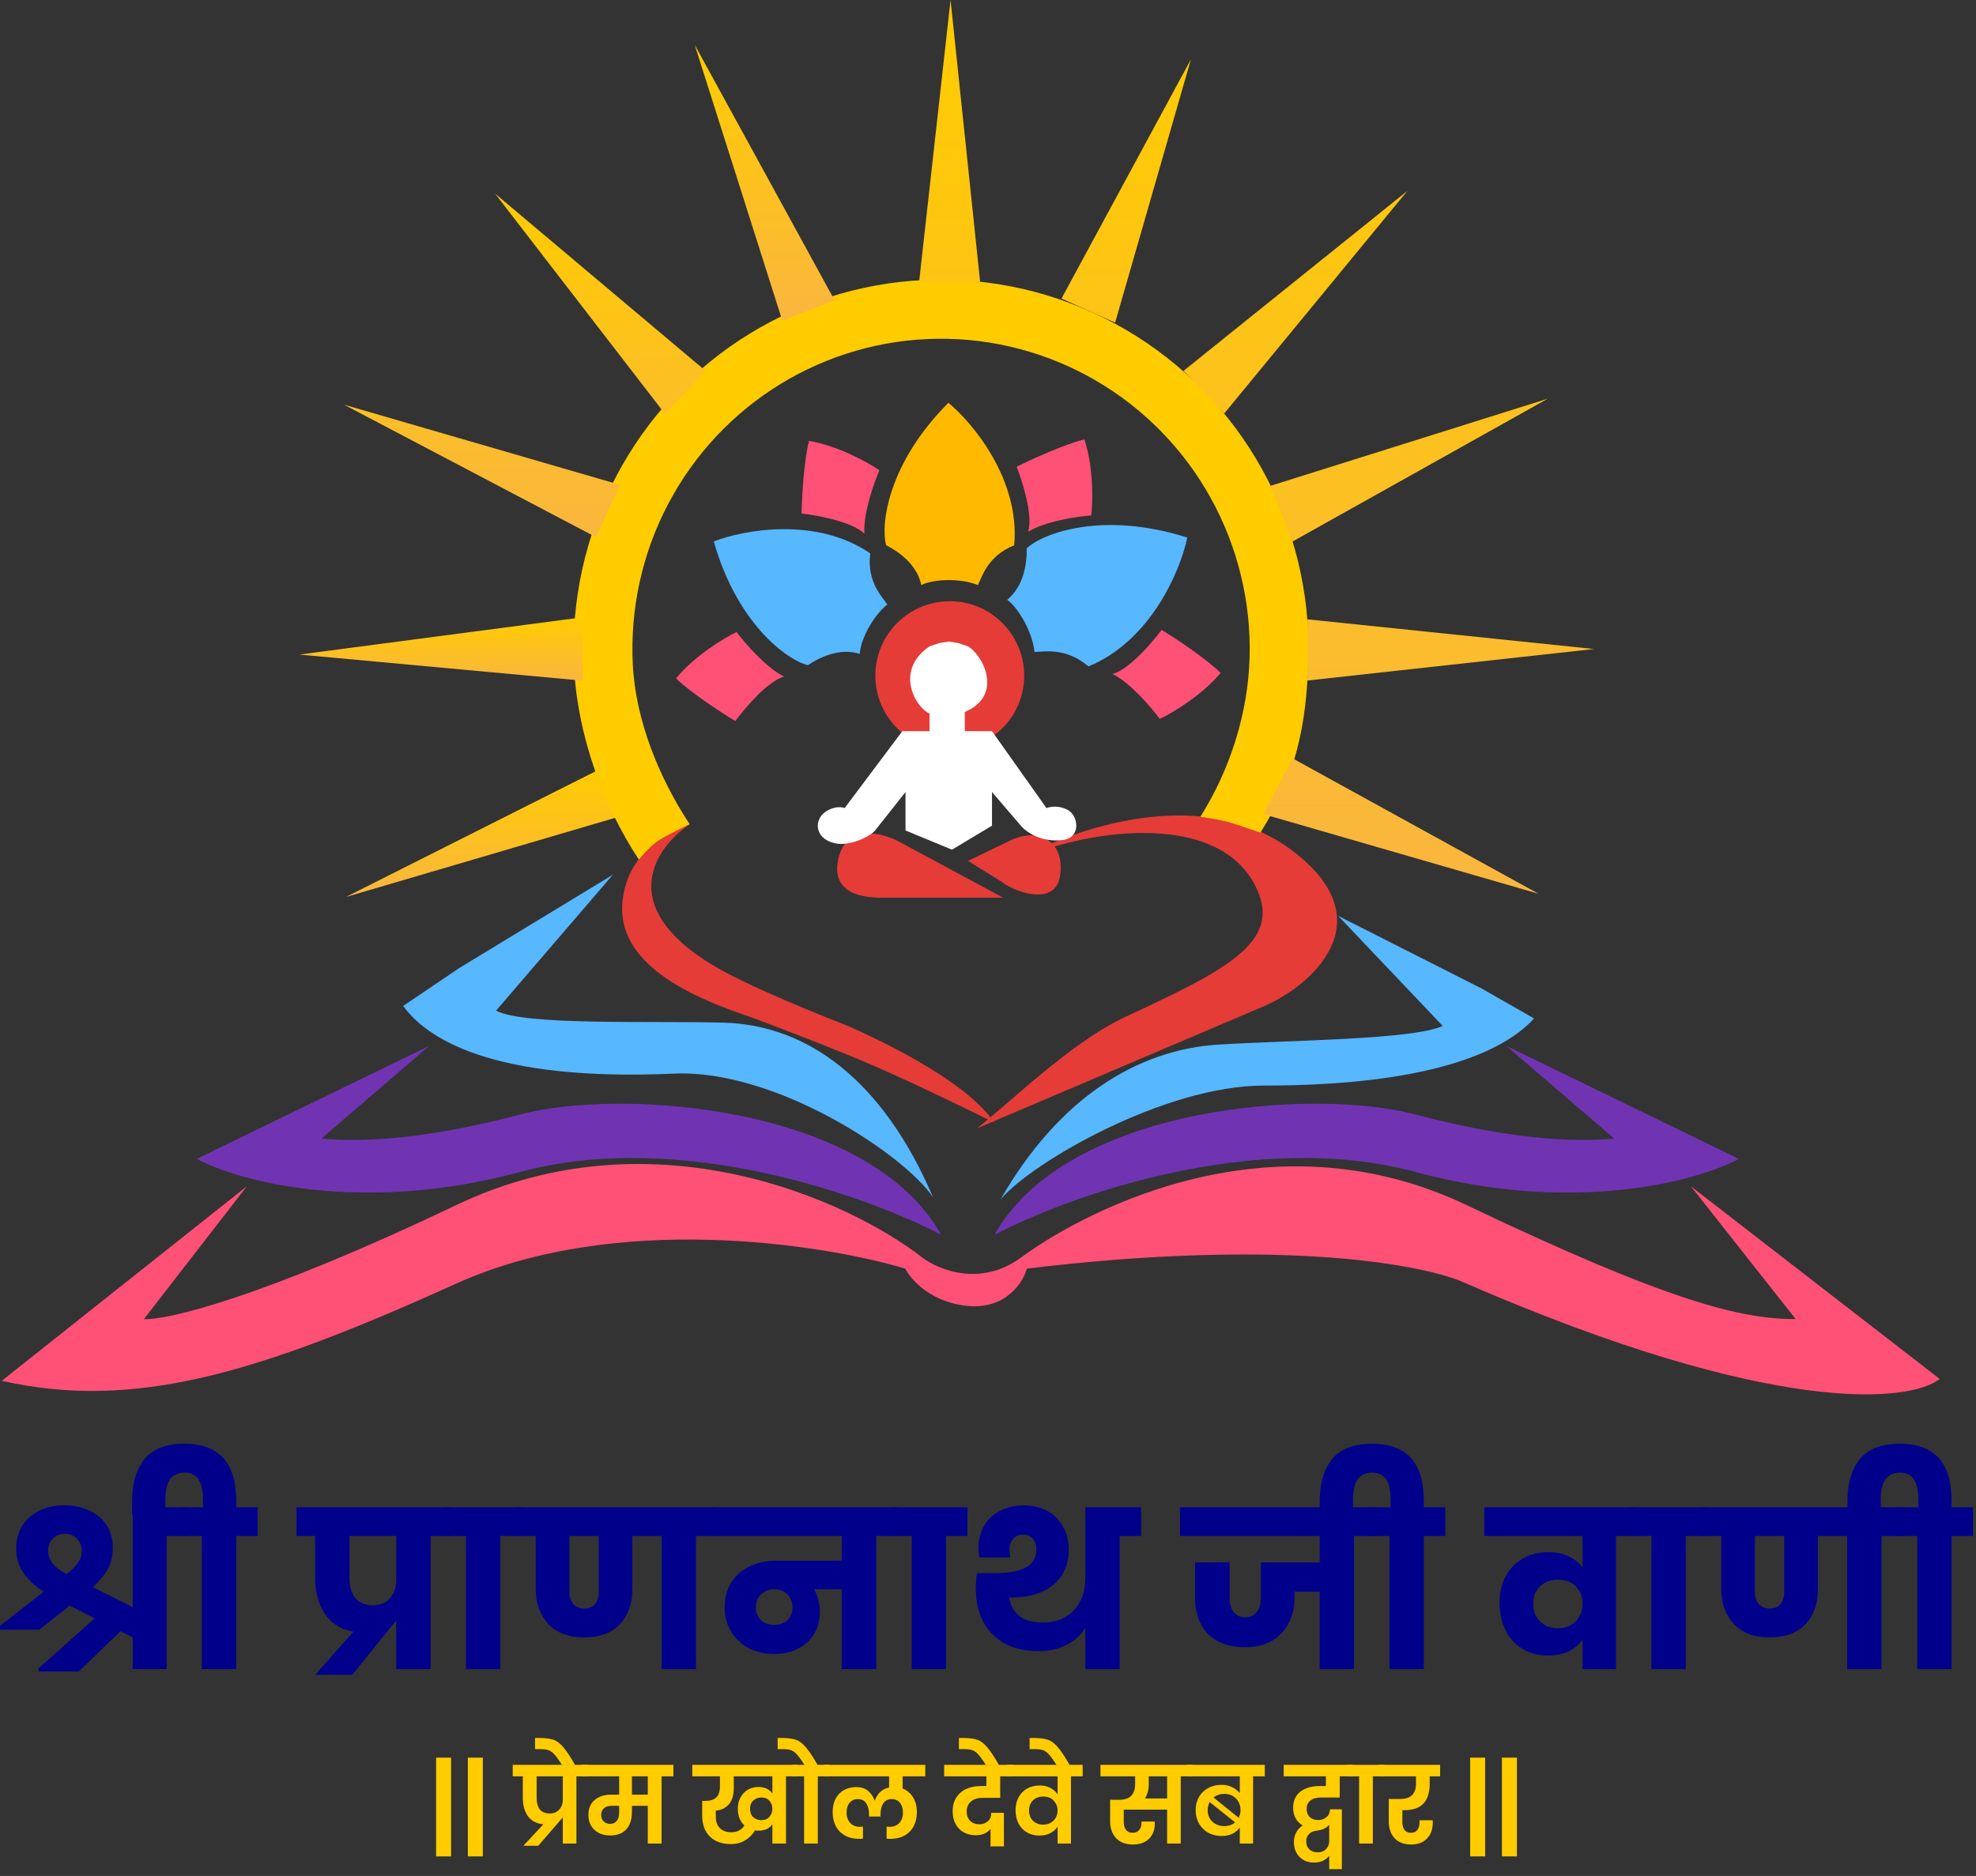 <svg width="238" height="226" viewBox="0 0 238 226" fill="none" xmlns="http://www.w3.org/2000/svg">
<rect x="0" y="0" width="238" height="226" fill="#333333" stroke="none"/>
<path d="M17.334 158.914L29.726 142.92L0.211 166.348C16.208 169.952 31.078 165.447 54.961 154.634C74.067 145.984 98.971 149.828 109.035 152.832C109.711 154.183 112.189 156.977 116.696 157.337C121.202 157.698 123.23 154.484 123.68 152.832C155.043 149.047 172.047 152.456 176.628 154.634C213.578 170.673 230.026 168.976 233.631 166.122L203.665 142.92L216.282 158.914C209.748 158.914 201.186 156.887 176.628 145.173C152.069 133.459 129.088 146.975 123.004 151.48C118.138 155.084 113.016 152.982 111.063 151.48C102.276 144.647 78.754 133.82 54.961 145.173C31.168 156.526 19.963 159.064 17.334 158.914Z" fill="#FF5076"/>
<path d="M194.416 137.157L181.414 125.994L209.436 139.613C204.429 142.292 189.619 146.356 170.43 141.176C151.241 135.996 128.66 144.078 119.768 148.767C128.511 133.139 158.325 131.04 170.43 134.255C181.414 137.172 189.485 137.678 194.416 137.157Z" fill="#7034B3"/>
<path d="M38.715 137.157L51.716 125.994L23.695 139.613C28.702 142.292 43.512 146.356 62.701 141.176C81.889 135.996 104.471 144.078 113.363 148.767C104.62 133.139 74.806 131.04 62.701 134.255C51.716 137.172 43.646 137.678 38.715 137.157Z" fill="#7034B3"/>
<path d="M173.762 123.593L161.18 110.338L178.479 119.1L184.77 122.695C181.741 126.038 173.762 130.782 152.194 130.782C140.287 130.782 124.336 139.994 120.516 144.487C127.481 132.355 136.923 126.442 146.802 125.84C155.766 125.294 170.22 125.252 173.762 123.593Z" fill="#57B7FF"/>
<path d="M59.749 121.755L73.823 105.375L55.324 116.614L48.56 121.187C51.359 125.036 59.101 130.327 81.181 129.34C93.371 128.796 108.87 139.049 112.375 144.231C106.338 130.085 97.205 123.466 87.146 123.201C78.019 122.959 63.225 123.571 59.749 121.755Z" fill="#57B7FF"/>
<path d="M119.621 105.762C119.973 105.276 120.647 104.746 121.569 104.215C127.374 100.536 144.147 93.821 155.623 102.456C166.932 110.965 157.906 118.766 152.31 121.19L117.633 135.957C121.388 133.092 128.897 125.599 135.524 122.513C146.788 117.267 153.967 113.849 151.648 107.746C147.384 96.531 128.16 100.414 121.569 104.215C120.559 104.855 119.881 105.403 119.621 105.762Z" fill="#E53C38"/>
<path d="M87.06 116.966C74.067 109.833 78.409 102.492 83.071 99.297C80.063 100.412 75.354 102.972 74.953 108.941C74.428 116.743 84.729 120.607 90.444 122.539C90.444 122.539 99.455 125.893 105.105 128.335C110.918 130.848 119.767 135.246 119.767 135.246C115.707 129.227 101.722 123.431 101.722 123.431C101.722 123.431 92.003 119.68 87.06 116.966Z" fill="#E53C38"/>
<path d="M41.658 108.064L76.032 97.954L72.886 92.338L41.658 108.064Z" fill="url(#paint0_linear_278_672)"/>
<path d="M76.951 103.56C72.545 96.892 69.538 88.376 69.142 80.382C68.747 72.387 70.505 64.434 74.231 57.36C77.957 50.286 83.513 44.354 90.313 40.188C97.114 36.023 104.906 33.778 112.869 33.692C120.832 33.606 128.671 35.681 135.559 39.698C142.447 43.715 148.129 49.526 152.006 56.517C155.883 63.509 157.811 71.422 157.588 79.423C157.364 87.424 156.072 93.548 151.81 100.31C151.81 100.31 149.619 99.539 148.247 99.12C146.849 98.693 144.574 98.404 144.574 98.404C148.154 92.725 150.319 85.943 150.507 79.223C150.695 72.502 149.075 65.856 145.819 59.983C142.563 54.11 137.79 49.23 132.004 45.855C126.219 42.481 119.634 40.739 112.946 40.811C106.257 40.883 99.712 42.769 94 46.267C88.288 49.766 83.621 54.749 80.491 60.691C77.362 66.633 75.885 73.313 76.217 80.028C76.549 86.743 79.37 93.695 83.071 99.296C83.071 99.296 80.581 100.437 79.327 101.257C78.152 102.025 76.951 103.56 76.951 103.56Z" fill="#FFCC00"/>
<path d="M36.043 78.856L70.192 82.002V74.363L36.043 78.856Z" fill="url(#paint1_linear_278_672)"/>
<path d="M41.435 48.752L71.765 64.704L74.686 58.413L41.435 48.752Z" fill="url(#paint2_linear_278_672)"/>
<path d="M59.633 23.33L80.078 49.84L85.02 44.709L59.633 23.33Z" fill="url(#paint3_linear_278_672)"/>
<path d="M83.672 5.393L94.231 38.643L100.522 36.171L83.672 5.393Z" fill="url(#paint4_linear_278_672)"/>
<path d="M114.489 0L110.703 33.956H118.053L114.489 0Z" fill="url(#paint5_linear_278_672)"/>
<path d="M143.442 7.149L127.852 35.966L134.311 38.87L143.442 7.149Z" fill="url(#paint6_linear_278_672)"/>
<path d="M169.5 23.009L142.551 44.678L147.451 49.816L169.5 23.009Z" fill="url(#paint7_linear_278_672)"/>
<path d="M186.426 48.029L153.019 58.529L155.692 65.231L186.426 48.029Z" fill="url(#paint8_linear_278_672)"/>
<path d="M191.994 78.187L157.473 74.613V81.985L191.994 78.187Z" fill="url(#paint9_linear_278_672)"/>
<path d="M185.313 107.675L155.692 91.368L152.128 98.069L185.313 107.675Z" fill="url(#paint10_linear_278_672)"/>
<circle cx="114.395" cy="81.393" r="8.963" fill="#E53C38"/>
<path d="M85.97 65.228C88.806 75.209 94.834 79.53 97.306 80.138C98.846 79.088 101.226 78.044 103.557 78.771C103.634 77.063 105.17 74.165 106.873 72.823C106.32 71.959 104.38 70.161 104.816 66.666C98.274 62.191 89.526 63.843 85.97 65.228Z" fill="#57B7FF"/>
<path d="M114.234 48.527C106.897 55.865 106.058 63.234 106.73 65.689C108.398 66.523 110.468 68.093 110.969 70.484C112.497 69.719 115.777 69.65 117.778 70.484C118.264 69.58 118.889 67.01 122.155 65.689C122.878 57.796 117.175 50.959 114.234 48.527Z" fill="#FFBA00"/>
<path d="M143.007 64.762C132.747 61.505 125.589 64.259 123.663 66.054C123.703 67.991 123.261 70.653 121.312 72.259C122.749 73.304 124.393 76.296 124.593 78.541C125.655 78.558 128.313 77.904 131.096 80.285C138.678 77.174 142.196 68.64 143.007 64.762Z" fill="#57B7FF"/>
<path d="M97.442 53.113C96.831 55.448 96.585 59.922 96.539 61.868C98.461 62.076 102.667 62.855 104.113 64.3C103.946 61.91 105.247 58.209 105.919 56.657C104.576 55.73 101 53.725 97.442 53.113Z" fill="#FF5076"/>
<path d="M130.615 52.939C128.265 53.489 124.193 55.36 122.451 56.227C123.164 58.025 124.439 62.108 123.836 64.06C125.872 62.797 129.753 62.221 131.438 62.09C131.631 60.47 131.735 56.371 130.615 52.939Z" fill="#FF5076"/>
<path d="M147.019 81.069C145.311 79.365 141.57 76.898 139.913 75.878C138.764 77.433 135.972 80.674 133.996 81.194C136.144 82.255 138.685 85.244 139.687 86.606C141.164 85.912 144.699 83.834 147.019 81.069Z" fill="#FF5076"/>
<path d="M81.424 81.726C83.145 83.419 86.903 85.859 88.567 86.868C89.705 85.304 92.474 82.044 94.447 81.51C92.291 80.465 89.729 77.493 88.717 76.138C87.245 76.842 83.725 78.945 81.424 81.726Z" fill="#FF5076"/>
<path d="M108.294 101.398L120.832 108.15H106.365C104.243 108.15 100.037 107.841 100.963 103.52C101.889 99.199 106.236 100.305 108.294 101.398Z" fill="#E53C38"/>
<path d="M120.639 106.22L116.588 103.712L121.796 101.205C125.075 99.662 128.236 101.304 127.7 105.397C127.164 109.489 121.829 107.255 120.639 106.22Z" fill="#E53C38"/>
<path d="M119.482 99.469V95.418L122.954 99.469C123.533 100.176 125.346 101.514 127.97 101.205C130.284 100.933 129.899 98.215 128.548 97.54C127.198 96.865 126.041 97.347 126.041 97.347L119.482 88.088H116.202V85.773C120.832 83.844 118.517 79.021 116.588 77.864L115.431 77.478L114.273 77.285L113.116 77.478L111.959 77.864C107.715 80.757 110.223 85.194 111.959 85.966V88.088H108.679L101.735 97.347C101.735 97.347 100.77 96.914 99.42 97.806C98.07 98.697 98.003 101.019 100.577 101.591C102.313 101.977 104.757 100.819 105.4 100.048L109.065 95.418V100.048L114.659 102.362L119.482 99.469Z" fill="white"/>
<path d="M22.618 181.592V185.041H20.064V201.077H15.983V197.259L14.508 196.522L9.479 201.367H4.634V200.998L11.401 194.968L8.4 193.441L4.713 196.337H0V195.863L5.266 191.756C4.178 191.054 3.353 190.281 2.791 189.439C2.229 188.596 1.948 187.639 1.948 186.569C1.948 185.568 2.177 184.673 2.633 183.883C3.107 183.093 3.774 182.478 4.634 182.04C5.512 181.583 6.539 181.355 7.715 181.355C8.909 181.355 9.944 181.574 10.822 182.013C11.717 182.435 12.402 183.031 12.876 183.804C13.35 184.559 13.587 185.419 13.587 186.384C13.587 187.35 13.402 188.201 13.034 188.938C12.665 189.658 12.042 190.413 11.164 191.203L15.983 193.625V181.592H22.618ZM5.793 186.753C5.793 187.876 6.451 188.789 7.768 189.491L8.031 189.623C8.593 189.202 9.031 188.772 9.347 188.333C9.681 187.894 9.848 187.385 9.848 186.806C9.848 186.261 9.663 185.796 9.295 185.41C8.944 185.006 8.461 184.796 7.847 184.778C7.25 184.778 6.758 184.971 6.372 185.357C5.986 185.743 5.793 186.209 5.793 186.753Z" fill="darkblue"/>
<path d="M31.026 181.592V185.041H28.446V201.077H24.312V185.041H21.732V181.592H24.444V180.591C24.444 178.467 23.706 177.405 22.232 177.405C20.687 177.405 19.915 178.467 19.915 180.591V182.514H15.912V180.802C15.912 178.678 16.413 177.002 17.413 175.773C18.414 174.544 20.02 173.93 22.232 173.93C26.375 173.93 28.446 176.22 28.446 180.802V181.592H31.026Z" fill="darkblue"/>
<path d="M54.441 185.041H51.861V201.077H47.727V195.205L47.648 195.31L42.434 201.761H37.958L42.566 196.574C41.074 196.311 39.933 195.6 39.143 194.441C38.353 193.265 37.958 191.808 37.958 190.071V185.041H35.72V181.592H54.441V185.041ZM47.727 185.041H42.092V190.071C42.092 191.089 42.32 191.896 42.777 192.493C43.251 193.09 43.962 193.388 44.909 193.388C45.805 193.388 46.498 193.099 46.99 192.519C47.481 191.94 47.727 191.203 47.727 190.308V185.041Z" fill="darkblue"/>
<path d="M56.12 201.077V185.041H53.54V181.592H62.834V185.041H60.254V201.077H56.12Z" fill="darkblue"/>
<path d="M86.436 185.041H83.829V201.077H79.695V185.041H76.167V191.466C76.167 193.204 75.666 194.608 74.666 195.679C73.665 196.732 72.226 197.259 70.348 197.259C68.469 197.259 67.03 196.715 66.029 195.626C65.029 194.538 64.528 193.151 64.528 191.466V185.041H61.948V181.592H86.436V185.041ZM72.112 185.041H68.583V191.835C68.583 192.414 68.741 192.888 69.057 193.257C69.391 193.608 69.83 193.783 70.374 193.783C70.936 193.783 71.366 193.608 71.664 193.257C71.963 192.906 72.112 192.432 72.112 191.835V185.041Z" fill="darkblue"/>
<path d="M108.119 185.041H105.538V201.077H101.378V191.466H98.06C98.517 192.291 98.745 193.195 98.745 194.178C98.745 195.249 98.49 196.171 97.981 196.943C97.49 197.715 96.823 198.295 95.98 198.681C95.155 199.067 94.234 199.26 93.216 199.26C92.162 199.26 91.179 199.041 90.266 198.602C89.371 198.145 88.651 197.496 88.107 196.653C87.563 195.793 87.291 194.793 87.291 193.652C87.291 192.44 87.572 191.413 88.134 190.571C88.695 189.711 89.45 189.07 90.398 188.649C91.346 188.227 92.399 188.017 93.558 188.017H101.378V185.041H85.553V181.592H108.119V185.041ZM93.268 195.758C93.918 195.758 94.444 195.565 94.848 195.179C95.252 194.775 95.454 194.257 95.454 193.625C95.454 192.993 95.252 192.475 94.848 192.072C94.444 191.668 93.918 191.466 93.268 191.466C92.619 191.466 92.083 191.668 91.662 192.072C91.241 192.475 91.03 192.993 91.03 193.625C91.03 194.257 91.232 194.775 91.636 195.179C92.057 195.565 92.601 195.758 93.268 195.758Z" fill="darkblue"/>
<path d="M109.81 201.077V185.041H107.23V181.592H116.525V185.041H113.944V201.077H109.81Z" fill="darkblue"/>
<path d="M137.44 181.592V185.041H134.86V201.077H130.726V196.074C130.287 196.881 129.567 197.557 128.567 198.101C127.584 198.646 126.399 198.918 125.012 198.918C123.52 198.918 122.204 198.619 121.063 198.022C119.939 197.408 119.07 196.539 118.456 195.416C117.841 194.275 117.534 192.941 117.534 191.413C117.534 190.694 117.578 190.062 117.666 189.518H119.957C121.466 189.518 122.651 189.298 123.511 188.859C124.389 188.42 124.828 187.674 124.828 186.621C124.828 186.112 124.687 185.7 124.407 185.384C124.126 185.05 123.74 184.883 123.248 184.883C122.739 184.883 122.335 185.05 122.037 185.384C121.738 185.7 121.589 186.138 121.589 186.7C121.589 186.928 121.624 187.236 121.694 187.622H117.956C117.885 187.165 117.85 186.823 117.85 186.595C117.85 185.471 118.096 184.515 118.587 183.725C119.079 182.935 119.737 182.347 120.562 181.961C121.387 181.557 122.3 181.355 123.301 181.355C124.371 181.355 125.311 181.574 126.118 182.013C126.943 182.452 127.584 183.084 128.04 183.909C128.497 184.717 128.725 185.656 128.725 186.727C128.725 188.482 128.11 189.877 126.882 190.913C125.67 191.949 123.915 192.467 121.616 192.467H121.563C121.668 193.327 122.054 194.047 122.721 194.626C123.388 195.188 124.363 195.468 125.644 195.468C126.592 195.468 127.452 195.267 128.225 194.863C128.997 194.441 129.603 193.827 130.041 193.02C130.498 192.195 130.726 191.203 130.726 190.044V181.592H137.44Z" fill="darkblue"/>
<path d="M165.663 185.041H163.083V201.077H158.949V191.756H155.921V192.546C155.921 193.687 155.675 194.705 155.184 195.6C154.71 196.495 154.025 197.197 153.13 197.707C152.235 198.198 151.181 198.444 149.97 198.444C148.039 198.444 146.547 197.908 145.494 196.838C144.458 195.749 143.94 194.319 143.94 192.546V188.227H148.101V192.44C148.101 193.195 148.259 193.783 148.575 194.204C148.908 194.626 149.382 194.836 149.997 194.836C150.593 194.836 151.05 194.626 151.366 194.204C151.699 193.783 151.866 193.195 151.866 192.44V188.227H158.949V185.041H142.124V181.592H165.663V185.041Z" fill="darkblue"/>
<path d="M174.072 181.592V185.041H171.492V201.077H167.358V185.041H164.777V181.592H167.49V180.591C167.49 178.467 166.752 177.405 165.278 177.405C163.733 177.405 162.961 178.467 162.961 180.591V182.514H158.958V180.802C158.958 178.678 159.459 177.002 160.459 175.773C161.46 174.544 163.066 173.93 165.278 173.93C169.42 173.93 171.492 176.22 171.492 180.802V181.592H174.072Z" fill="darkblue"/>
<path d="M197.224 181.592V185.041H194.643V201.077H190.615V197.549C190.158 198.163 189.579 198.637 188.877 198.97C188.192 199.286 187.402 199.444 186.507 199.444C185.296 199.444 184.243 199.172 183.347 198.628C182.47 198.084 181.794 197.329 181.32 196.364C180.846 195.398 180.609 194.31 180.609 193.099C180.609 191.922 180.846 190.878 181.32 189.965C181.794 189.035 182.478 188.306 183.374 187.78C184.269 187.253 185.313 186.99 186.507 186.99C187.385 186.99 188.175 187.148 188.877 187.464C189.579 187.78 190.158 188.236 190.615 188.833V185.041H178.766V181.592H197.224ZM187.639 196.153C188.57 196.153 189.298 195.863 189.825 195.284C190.351 194.705 190.615 194.02 190.615 193.23V193.204C190.615 192.396 190.351 191.712 189.825 191.15C189.298 190.588 188.57 190.308 187.639 190.308C186.762 190.308 186.042 190.58 185.48 191.124C184.936 191.65 184.664 192.344 184.664 193.204C184.664 194.082 184.936 194.793 185.48 195.337C186.042 195.881 186.762 196.153 187.639 196.153Z" fill="darkblue"/>
<path d="M198.909 201.077V185.041H196.328V181.592H205.623V185.041H203.043V201.077H198.909Z" fill="darkblue"/>
<path d="M229.224 185.041H226.618V201.077H222.484V185.041H218.955V191.466C218.955 193.204 218.455 194.608 217.454 195.679C216.454 196.732 215.014 197.259 213.136 197.259C211.258 197.259 209.819 196.715 208.818 195.626C207.817 194.538 207.317 193.151 207.317 191.466V185.041H204.737V181.592H229.224V185.041ZM214.9 185.041H211.372V191.835C211.372 192.414 211.53 192.888 211.846 193.257C212.18 193.608 212.618 193.783 213.163 193.783C213.724 193.783 214.154 193.608 214.453 193.257C214.751 192.906 214.9 192.432 214.9 191.835V185.041Z" fill="darkblue"/>
<path d="M237.637 181.592V185.041H235.056V201.077H230.922V185.041H228.342V181.592H231.054V180.591C231.054 178.467 230.317 177.405 228.842 177.405C227.297 177.405 226.525 178.467 226.525 180.591V182.514H222.523V180.802C222.523 178.678 223.023 177.002 224.024 175.773C225.024 174.544 226.63 173.93 228.842 173.93C232.985 173.93 235.056 176.22 235.056 180.802V181.592H237.637Z" fill="darkblue"/>
<path d="M54.331 223.645H52.525V211.745H54.331V223.645Z" fill="#FFCC00"/>
<path d="M58.156 223.645H56.35V211.745H58.156V223.645Z" fill="#FFCC00"/>
<path d="M70.849 213.999H69.427V222.095H67.788V218.944L67.647 219.11L64.829 222.364H63.035L65.444 219.776C64.641 219.7 64.026 219.379 63.599 218.816C63.181 218.244 62.971 217.509 62.971 216.612V213.999H61.754V212.616H70.849V213.999ZM67.788 213.999H64.636V216.612C64.636 217.193 64.765 217.65 65.021 217.983C65.285 218.308 65.683 218.47 66.212 218.47C66.707 218.47 67.092 218.312 67.365 217.996C67.647 217.671 67.788 217.27 67.788 216.792V213.999Z" fill="#FFCC00"/>
<path d="M67.723 212.667C67.339 212.069 67.027 211.638 66.788 211.373C66.549 211.109 66.31 210.934 66.071 210.848C65.823 210.763 65.49 210.72 65.072 210.72H64.444V209.375H65.033C65.716 209.384 66.259 209.456 66.66 209.593C67.061 209.729 67.459 210.028 67.851 210.489C68.244 210.942 68.722 211.668 69.286 212.667H67.723Z" fill="#FFCC00"/>
<path d="M81.109 213.999H79.687V222.095H78.022V217.548H76.114V218.303C76.114 219.191 75.887 219.883 75.435 220.378C74.991 220.874 74.35 221.121 73.513 221.121C72.719 221.121 72.079 220.895 71.592 220.443C71.114 219.99 70.874 219.392 70.874 218.649C70.874 217.864 71.126 217.261 71.63 216.843C72.142 216.416 72.8 216.203 73.603 216.203H74.576V213.999H70.055V212.616H81.109V213.999ZM78.022 213.999H76.114V216.203H78.022V213.999ZM74.576 217.548H73.654C73.278 217.548 72.975 217.646 72.745 217.842C72.523 218.03 72.412 218.295 72.412 218.636C72.412 218.969 72.51 219.234 72.706 219.431C72.911 219.627 73.172 219.725 73.488 219.725C73.829 219.725 74.094 219.606 74.282 219.367C74.478 219.127 74.576 218.803 74.576 218.393V217.548Z" fill="#FFCC00"/>
<path d="M96.091 212.616V213.999H94.669V222.095H93.029V219.776C92.662 220.289 92.103 220.545 91.351 220.545C91.257 220.545 91.116 220.536 90.928 220.519C90.638 221.015 90.245 221.412 89.75 221.711C89.263 222.01 88.691 222.159 88.034 222.159C86.966 222.159 86.121 221.856 85.497 221.25C84.882 220.643 84.575 219.798 84.575 218.713V216.958H84.959C85.531 216.958 85.967 216.822 86.266 216.548C86.565 216.275 86.714 215.823 86.714 215.191V213.999H83.384V212.616H96.091ZM88.072 220.737C88.781 220.737 89.31 220.464 89.66 219.917C89.404 219.678 89.208 219.388 89.071 219.046C88.934 218.696 88.866 218.312 88.866 217.893C88.866 217.39 88.973 216.941 89.186 216.548C89.4 216.147 89.695 215.835 90.07 215.613C90.454 215.391 90.882 215.28 91.351 215.28C92.086 215.28 92.645 215.536 93.029 216.049V213.999H88.379V215.408C88.379 216.262 88.183 216.916 87.79 217.368C87.397 217.821 86.872 218.073 86.215 218.124V218.905C86.215 219.452 86.377 219.896 86.701 220.238C87.034 220.571 87.491 220.737 88.072 220.737ZM91.71 219.277C92.128 219.277 92.453 219.14 92.683 218.867C92.914 218.594 93.029 218.273 93.029 217.906C93.029 217.539 92.914 217.223 92.683 216.958C92.461 216.685 92.137 216.548 91.71 216.548C91.317 216.548 90.988 216.672 90.724 216.92C90.467 217.159 90.339 217.483 90.339 217.893C90.339 218.329 90.467 218.671 90.724 218.918C90.988 219.157 91.317 219.277 91.71 219.277Z" fill="#FFCC00"/>
<path d="M99.923 212.616V213.999H98.501V222.095H96.849V213.999H95.427V212.616H96.9C96.525 212.035 96.217 211.617 95.978 211.36C95.747 211.096 95.513 210.925 95.273 210.848C95.034 210.763 94.706 210.72 94.287 210.72H93.659V209.375H94.249C94.932 209.384 95.47 209.456 95.863 209.593C96.264 209.729 96.657 210.024 97.041 210.477C97.434 210.921 97.912 211.634 98.476 212.616H99.923Z" fill="#FFCC00"/>
<path d="M108.718 213.999V215.472C109.239 215.669 109.653 216.015 109.961 216.51C110.277 216.997 110.435 217.599 110.435 218.316C110.435 218.94 110.311 219.495 110.063 219.981C109.815 220.468 109.448 220.848 108.961 221.121C108.483 221.395 107.903 221.531 107.219 221.531C107.151 221.531 107.006 221.523 106.784 221.506V220.058L107.13 220.084C107.634 220.084 108.031 219.926 108.321 219.61C108.611 219.294 108.756 218.871 108.756 218.342C108.756 217.872 108.637 217.488 108.398 217.189C108.167 216.89 107.838 216.741 107.411 216.741C106.959 216.741 106.617 216.911 106.387 217.253C106.165 217.586 106.054 218.026 106.054 218.572V218.841H104.67V218.572C104.67 218.034 104.559 217.595 104.337 217.253C104.115 216.911 103.786 216.741 103.351 216.741C102.907 216.741 102.565 216.89 102.326 217.189C102.087 217.479 101.967 217.864 101.967 218.342C101.967 218.871 102.113 219.294 102.403 219.61C102.693 219.926 103.09 220.084 103.594 220.084L103.94 220.058V221.506C103.718 221.523 103.573 221.531 103.505 221.531C102.83 221.531 102.249 221.395 101.762 221.121C101.276 220.84 100.908 220.46 100.661 219.981C100.413 219.495 100.289 218.94 100.289 218.316C100.289 217.667 100.413 217.116 100.661 216.664C100.908 216.211 101.246 215.869 101.673 215.639C102.108 215.408 102.591 215.293 103.12 215.293C103.709 215.293 104.183 215.442 104.542 215.741C104.909 216.04 105.174 216.425 105.336 216.894H105.375C105.52 216.501 105.729 216.168 106.002 215.895C106.284 215.622 106.647 215.438 107.091 215.344V213.999H99.264V212.616H111.447V213.999H108.718Z" fill="#FFCC00"/>
<path d="M118.331 216.587C117.767 216.587 117.31 216.732 116.96 217.022C116.61 217.313 116.435 217.718 116.435 218.239C116.435 218.709 116.576 219.085 116.858 219.367C117.14 219.64 117.515 219.776 117.985 219.776C118.369 219.776 118.698 219.657 118.971 219.418C119.253 219.179 119.394 218.837 119.394 218.393H120.918V222.441H119.304V220.327C119.117 220.575 118.869 220.767 118.561 220.904C118.254 221.032 117.904 221.096 117.511 221.096C116.999 221.096 116.533 220.985 116.115 220.763C115.696 220.541 115.363 220.212 115.116 219.776C114.868 219.341 114.744 218.811 114.744 218.188C114.744 217.548 114.889 217.001 115.18 216.548C115.479 216.087 115.884 215.741 116.397 215.511C116.918 215.28 117.507 215.165 118.164 215.165H118.805V213.999H113.719V212.616H122.084L122.071 213.999H120.47V216.587H118.331Z" fill="#FFCC00"/>
<path d="M118.775 212.667C118.391 212.069 118.079 211.638 117.84 211.373C117.601 211.109 117.362 210.934 117.123 210.848C116.875 210.763 116.542 210.72 116.124 210.72H115.496V209.375H116.085C116.768 209.384 117.311 209.456 117.712 209.593C118.113 209.729 118.51 210.028 118.903 210.489C119.296 210.942 119.774 211.668 120.338 212.667H118.775Z" fill="#FFCC00"/>
<path d="M130.402 212.616V213.999H128.993V222.095H127.379V220.071C127.157 220.404 126.858 220.665 126.482 220.852C126.115 221.04 125.692 221.134 125.214 221.134C124.633 221.134 124.121 221.006 123.677 220.75C123.241 220.485 122.904 220.122 122.665 219.661C122.434 219.2 122.319 218.671 122.319 218.073C122.319 217.501 122.438 216.988 122.678 216.536C122.917 216.083 123.254 215.733 123.69 215.485C124.134 215.229 124.642 215.101 125.214 215.101C125.701 215.101 126.128 215.195 126.495 215.383C126.862 215.571 127.157 215.831 127.379 216.164V213.999H121.294V212.616H130.402ZM125.649 219.815C126.017 219.815 126.328 219.734 126.584 219.571C126.849 219.409 127.046 219.2 127.174 218.944C127.31 218.688 127.379 218.419 127.379 218.137V218.124C127.379 217.663 127.225 217.266 126.918 216.933C126.619 216.6 126.196 216.433 125.649 216.433C125.154 216.433 124.744 216.587 124.42 216.894C124.104 217.202 123.946 217.607 123.946 218.111C123.946 218.624 124.104 219.038 124.42 219.354C124.744 219.661 125.154 219.815 125.649 219.815Z" fill="#FFCC00"/>
<path d="M127.288 212.667C126.904 212.069 126.592 211.638 126.353 211.373C126.114 211.109 125.875 210.934 125.636 210.848C125.388 210.763 125.055 210.72 124.636 210.72H124.009V209.375H124.598C125.281 209.384 125.823 209.456 126.225 209.593C126.626 209.729 127.023 210.028 127.416 210.489C127.809 210.942 128.287 211.668 128.851 212.667H127.288Z" fill="#FFCC00"/>
<path d="M143.65 213.999H142.215V222.095H140.575V218.009H135.349V219.495C135.349 219.887 135.439 220.203 135.618 220.443C135.797 220.682 136.066 220.801 136.425 220.801C136.758 220.801 137.018 220.69 137.206 220.468C137.394 220.246 137.488 219.96 137.488 219.61V219.443H139.076C139.085 219.512 139.089 219.593 139.089 219.687C139.089 220.464 138.854 221.079 138.385 221.531C137.915 221.984 137.27 222.21 136.451 222.21C135.579 222.21 134.905 221.954 134.427 221.442C133.948 220.921 133.709 220.246 133.709 219.418V216.83H134.747C135.43 216.83 135.93 216.668 136.246 216.343C136.562 216.01 136.72 215.554 136.72 214.973V213.999H132.544V212.616H143.65V213.999ZM140.575 213.999H138.359V214.973C138.359 215.622 138.21 216.185 137.911 216.664H140.575V213.999Z" fill="#FFCC00"/>
<path d="M152.337 212.616V213.999H150.928V222.095H149.327V220.161C149.113 220.477 148.819 220.729 148.443 220.916C148.067 221.096 147.632 221.185 147.136 221.185C146.547 221.185 146.013 221.057 145.535 220.801C145.065 220.536 144.694 220.169 144.421 219.7C144.147 219.221 144.011 218.679 144.011 218.073C144.011 217.475 144.143 216.945 144.408 216.484C144.681 216.023 145.053 215.665 145.522 215.408C145.992 215.152 146.521 215.024 147.111 215.024C147.597 215.024 148.024 215.114 148.392 215.293C148.767 215.472 149.079 215.716 149.327 216.023V213.999H142.986V212.616H152.337ZM147.456 216.113C146.953 216.113 146.521 216.258 146.163 216.548L149.199 218.995C149.344 218.688 149.416 218.376 149.416 218.06C149.416 217.718 149.34 217.398 149.186 217.099C149.032 216.8 148.806 216.561 148.507 216.382C148.217 216.203 147.866 216.113 147.456 216.113ZM145.458 218.073C145.458 218.466 145.548 218.807 145.727 219.098C145.907 219.388 146.15 219.61 146.457 219.764C146.765 219.917 147.098 219.994 147.456 219.994C147.969 219.994 148.404 219.845 148.763 219.546L145.702 217.099C145.539 217.398 145.458 217.723 145.458 218.073Z" fill="#FFCC00"/>
<path d="M159.135 216.548C158.58 216.548 158.149 216.668 157.842 216.907C157.534 217.138 157.381 217.479 157.381 217.932C157.381 218.333 157.504 218.658 157.752 218.905C158.008 219.144 158.354 219.264 158.79 219.264C159.165 219.264 159.49 219.149 159.763 218.918C160.045 218.688 160.186 218.372 160.186 217.97H161.621V225.182H160.096V223.555C159.9 223.829 159.644 224.033 159.328 224.17C159.02 224.315 158.67 224.388 158.277 224.388C157.782 224.388 157.351 224.281 156.983 224.068C156.616 223.854 156.334 223.56 156.138 223.184C155.942 222.817 155.843 222.402 155.843 221.941C155.843 221.497 155.937 221.1 156.125 220.75C156.313 220.4 156.574 220.122 156.907 219.917C156.548 219.712 156.266 219.431 156.061 219.072C155.856 218.713 155.754 218.286 155.754 217.791C155.754 216.945 156.044 216.296 156.625 215.844C157.214 215.391 158.004 215.165 158.995 215.165H159.699V213.999H154.614V212.616H162.94V213.999H161.364V216.548H159.135ZM160.096 219.828C159.763 220.238 159.259 220.477 158.585 220.545C158.2 220.579 157.893 220.716 157.662 220.955C157.44 221.185 157.329 221.484 157.329 221.852C157.329 222.244 157.457 222.56 157.714 222.799C157.97 223.039 158.299 223.158 158.7 223.158C159.135 223.158 159.477 223.022 159.725 222.748C159.972 222.484 160.096 222.172 160.096 221.813V219.828Z" fill="#FFCC00"/>
<path d="M163.701 222.095V213.999H162.279V212.616H166.775V213.999H165.353V222.095H163.701Z" fill="#FFCC00"/>
<path d="M168.909 218.073V219.52C168.909 219.905 168.995 220.216 169.165 220.455C169.345 220.686 169.605 220.801 169.947 220.801C170.263 220.801 170.51 220.694 170.69 220.481C170.878 220.259 170.971 219.969 170.971 219.61V219.29H172.56C172.568 219.367 172.573 219.456 172.573 219.559C172.573 220.37 172.342 221.015 171.881 221.493C171.42 221.971 170.784 222.21 169.972 222.21C169.101 222.21 168.431 221.954 167.961 221.442C167.5 220.929 167.27 220.263 167.27 219.443V216.728H168.589C169.272 216.728 169.767 216.574 170.075 216.267C170.391 215.951 170.549 215.489 170.549 214.883V213.999H166.104V212.616H173.457V213.999H172.201V214.883C172.201 217.01 171.198 218.073 169.191 218.073H168.909Z" fill="#FFCC00"/>
<path d="M178.881 223.645H177.075V211.745H178.881V223.645Z" fill="#FFCC00"/>
<path d="M182.706 223.645H180.9V211.745H182.706V223.645Z" fill="#FFCC00"/>
<defs>
<linearGradient id="paint0_linear_278_672" x1="58.845" y1="92.338" x2="58.845" y2="108.064" gradientUnits="userSpaceOnUse">
<stop stop-color="#FFCC00"/>
<stop offset="1" stop-color="#FAB63F"/>
</linearGradient>
<linearGradient id="paint1_linear_278_672" x1="53.117" y1="74.363" x2="53.117" y2="82.002" gradientUnits="userSpaceOnUse">
<stop stop-color="#FFCC00"/>
<stop offset="1" stop-color="#FAB63F"/>
</linearGradient>
<linearGradient id="paint2_linear_278_672" x1="63.228" y1="23.33" x2="63.228" y2="64.704" gradientUnits="userSpaceOnUse">
<stop stop-color="#FFCC00"/>
<stop offset="1" stop-color="#FAB63F"/>
</linearGradient>
<linearGradient id="paint3_linear_278_672" x1="63.228" y1="23.33" x2="63.228" y2="64.704" gradientUnits="userSpaceOnUse">
<stop stop-color="#FFCC00"/>
<stop offset="1" stop-color="#FAB63F"/>
</linearGradient>
<linearGradient id="paint4_linear_278_672" x1="92.097" y1="5.393" x2="92.097" y2="38.643" gradientUnits="userSpaceOnUse">
<stop stop-color="#FFCC00"/>
<stop offset="1" stop-color="#FAB63F"/>
</linearGradient>
<linearGradient id="paint5_linear_278_672" x1="151.349" y1="0" x2="151.349" y2="107.675" gradientUnits="userSpaceOnUse">
<stop stop-color="#FFCC00"/>
<stop offset="1" stop-color="#FAB63F"/>
</linearGradient>
<linearGradient id="paint6_linear_278_672" x1="151.349" y1="0" x2="151.349" y2="107.675" gradientUnits="userSpaceOnUse">
<stop stop-color="#FFCC00"/>
<stop offset="1" stop-color="#FAB63F"/>
</linearGradient>
<linearGradient id="paint7_linear_278_672" x1="151.349" y1="0" x2="151.349" y2="107.675" gradientUnits="userSpaceOnUse">
<stop stop-color="#FFCC00"/>
<stop offset="1" stop-color="#FAB63F"/>
</linearGradient>
<linearGradient id="paint8_linear_278_672" x1="151.349" y1="0" x2="151.349" y2="107.675" gradientUnits="userSpaceOnUse">
<stop stop-color="#FFCC00"/>
<stop offset="1" stop-color="#FAB63F"/>
</linearGradient>
<linearGradient id="paint9_linear_278_672" x1="151.349" y1="0" x2="151.349" y2="107.675" gradientUnits="userSpaceOnUse">
<stop stop-color="#FFCC00"/>
<stop offset="1" stop-color="#FAB63F"/>
</linearGradient>
<linearGradient id="paint10_linear_278_672" x1="151.349" y1="0" x2="151.349" y2="107.675" gradientUnits="userSpaceOnUse">
<stop stop-color="#FFCC00"/>
<stop offset="1" stop-color="#FAB63F"/>
</linearGradient>
</defs>
</svg>
